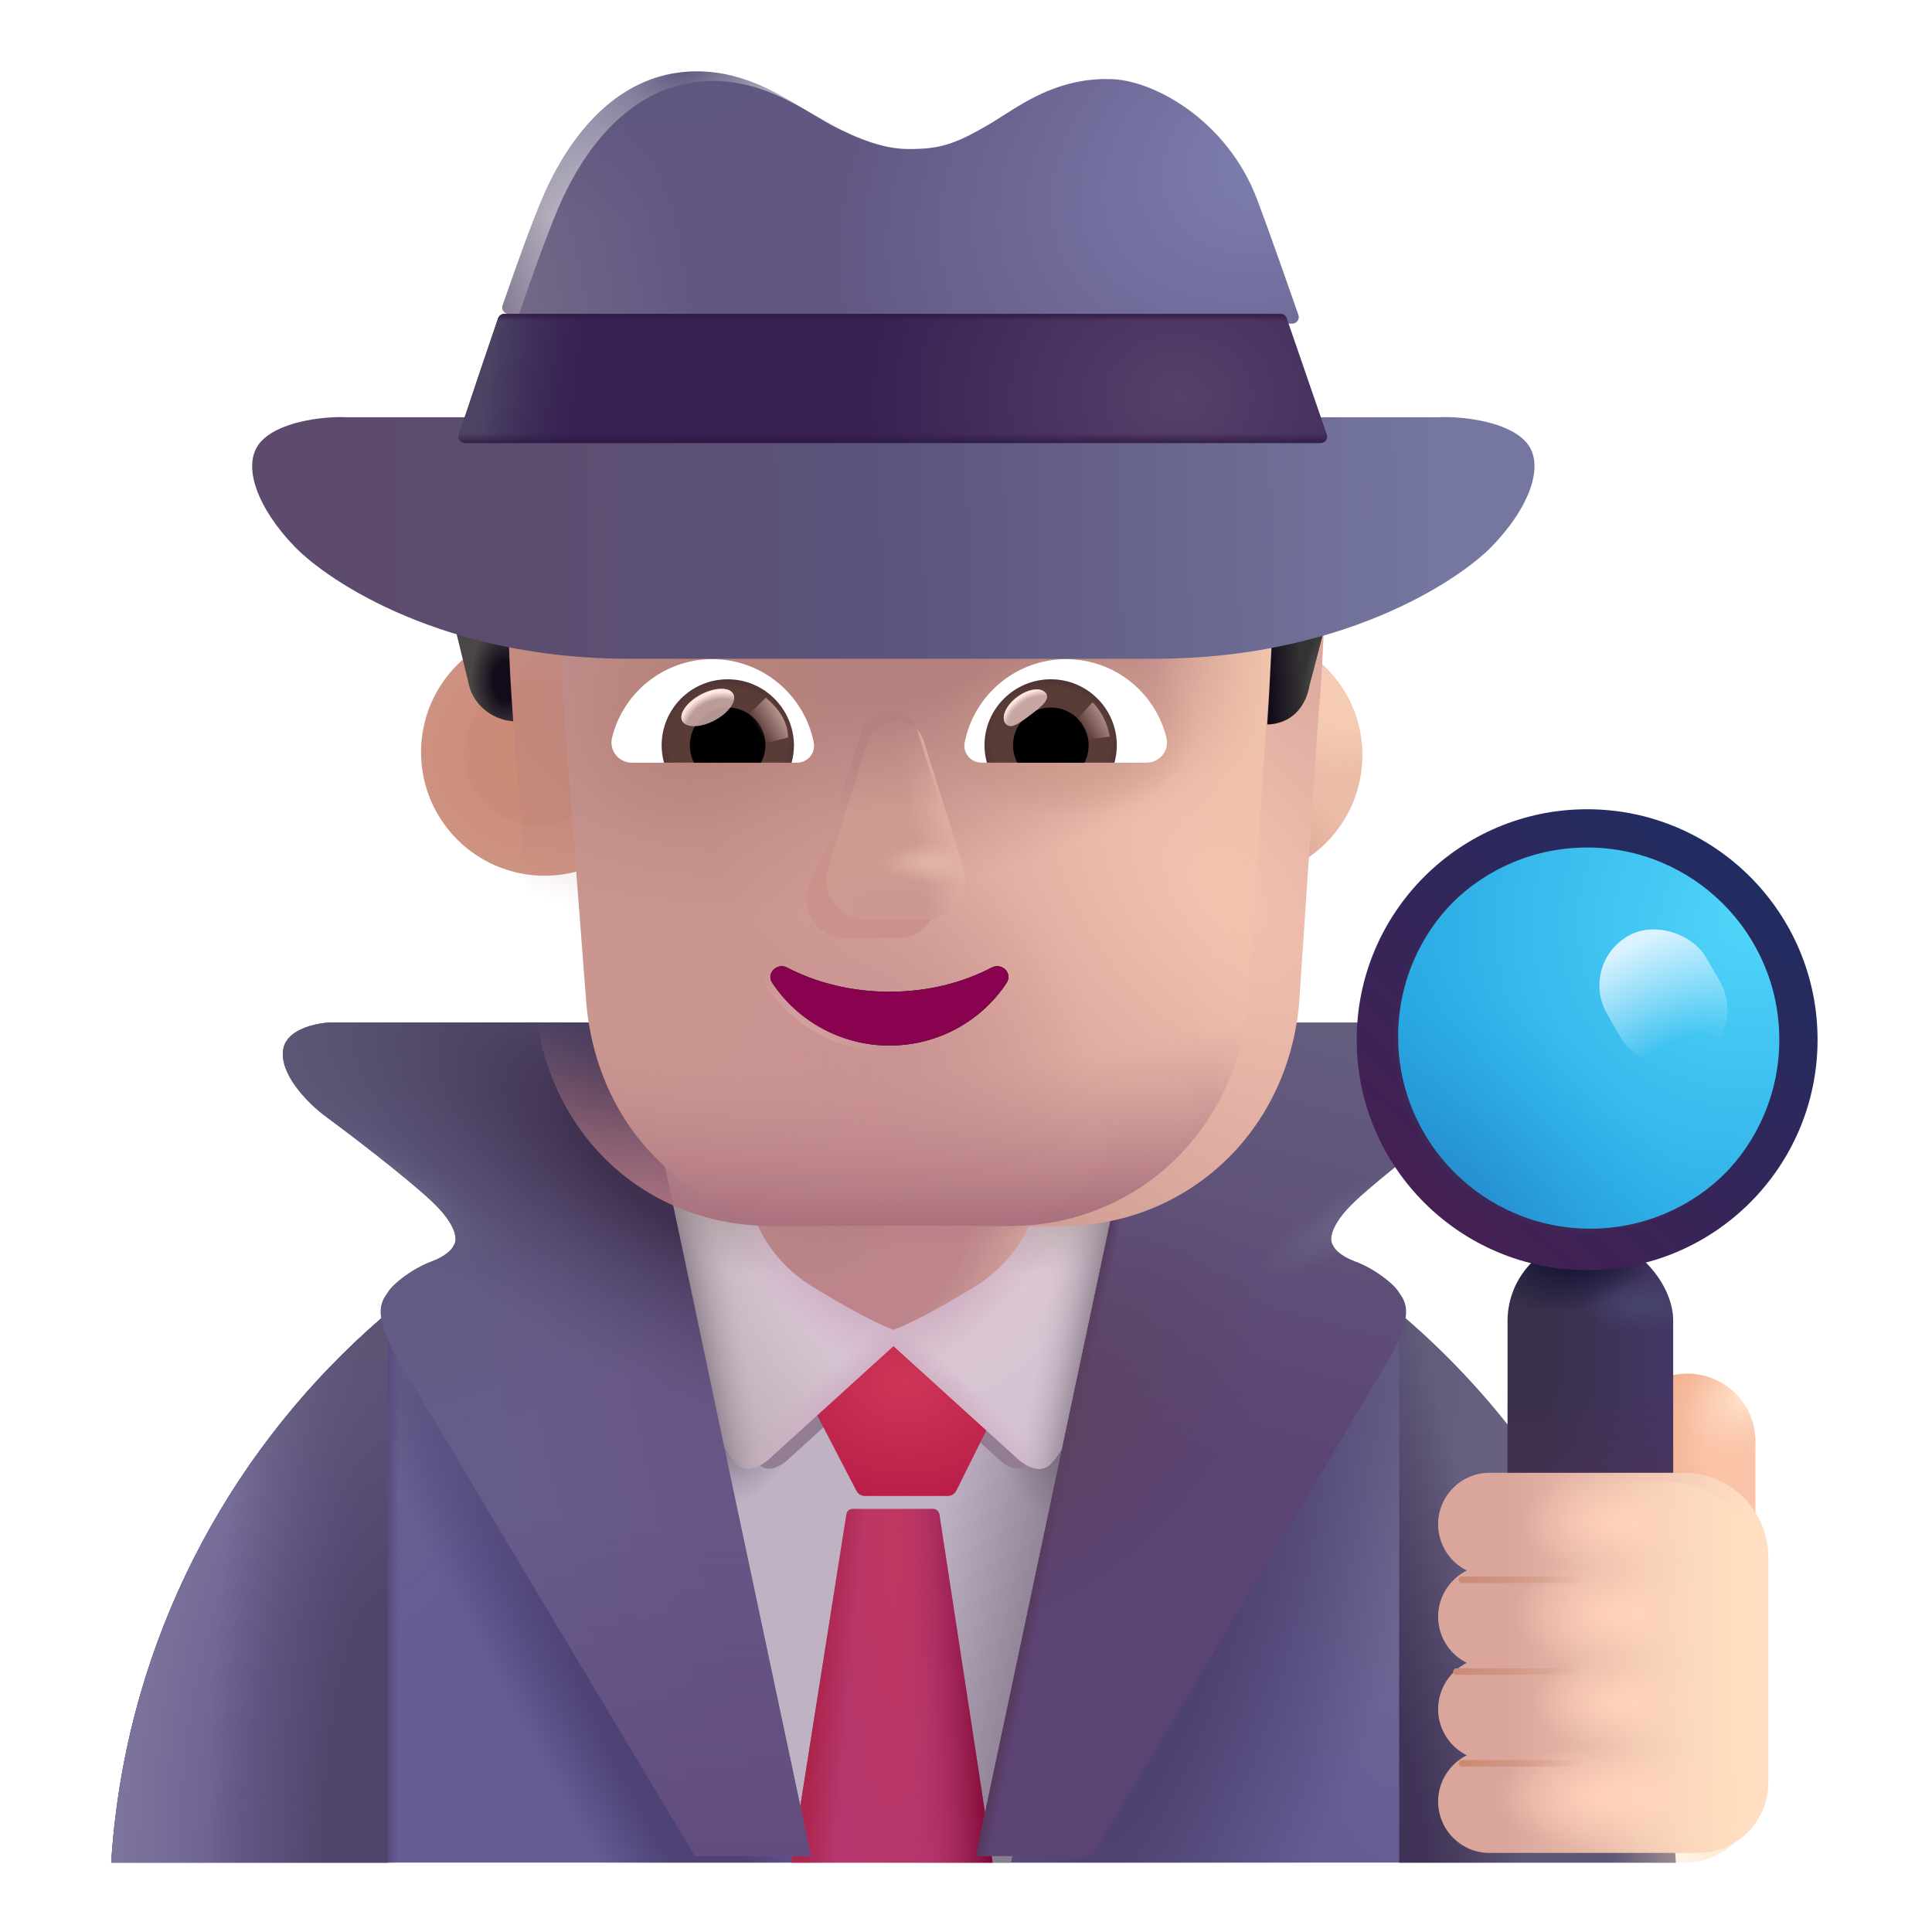 <svg viewBox="1 1 30 30" xmlns="http://www.w3.org/2000/svg">
<path d="M2.727 29.922H27.01C26.611 23.554 21.328 18.513 14.868 18.513C8.409 18.513 3.125 23.554 2.727 29.922Z" fill="#655D95"/>
<path d="M2.727 29.922H27.01C26.611 23.554 21.328 18.513 14.868 18.513C8.409 18.513 3.125 23.554 2.727 29.922Z" fill="url(#paint0_radial_4002_2764)"/>
<path d="M2.727 29.922H27.01C26.611 23.554 21.328 18.513 14.868 18.513C8.409 18.513 3.125 23.554 2.727 29.922Z" fill="url(#paint1_radial_4002_2764)"/>
<path d="M2.727 29.922H27.01C26.611 23.554 21.328 18.513 14.868 18.513C8.409 18.513 3.125 23.554 2.727 29.922Z" fill="url(#paint2_linear_4002_2764)"/>
<path d="M2.727 29.922H27.01C26.611 23.554 21.328 18.513 14.868 18.513C8.409 18.513 3.125 23.554 2.727 29.922Z" fill="url(#paint3_radial_4002_2764)"/>
<path d="M2.727 29.922H27.01C26.611 23.554 21.328 18.513 14.868 18.513C8.409 18.513 3.125 23.554 2.727 29.922Z" fill="url(#paint4_radial_4002_2764)"/>
<path d="M13.445 29.922L11.117 18.966L14.539 17.766L18.976 19.06L16.695 29.922H13.445Z" fill="#BEB2C3"/>
<path d="M13.445 29.922L11.117 18.966L14.539 17.766L18.976 19.06L16.695 29.922H13.445Z" fill="url(#paint5_linear_4002_2764)"/>
<path d="M13.445 29.922L11.117 18.966L14.539 17.766L18.976 19.06L16.695 29.922H13.445Z" fill="url(#paint6_radial_4002_2764)"/>
<path d="M13.445 29.922L11.117 18.966L14.539 17.766L18.976 19.06L16.695 29.922H13.445Z" fill="url(#paint7_radial_4002_2764)"/>
<g filter="url(#filter0_f_4002_2764)">
<path d="M11.701 19.668L12.392 22.883C12.492 23.321 12.669 23.629 12.798 23.752C12.926 23.875 13.123 23.763 13.205 23.692L14.875 22.175L16.544 23.692C16.626 23.763 16.823 23.875 16.952 23.752C17.08 23.629 17.251 23.337 17.351 22.9L18.048 19.668H16.464L14.873 21.784L13.286 19.668H11.701Z" fill="#927D95"/>
</g>
<path d="M7.023 29.922H2.727C2.941 26.502 4.565 23.463 7.023 21.384V29.922Z" fill="url(#paint8_radial_4002_2764)"/>
<path d="M7.023 29.922H2.727C2.941 26.502 4.565 23.463 7.023 21.384V29.922Z" fill="url(#paint9_radial_4002_2764)"/>
<path d="M7.023 29.922H2.727C2.941 26.502 4.565 23.463 7.023 21.384V29.922Z" fill="url(#paint10_radial_4002_2764)"/>
<path d="M22.727 29.922H27.023C26.809 26.502 25.185 23.463 22.727 21.384V29.922Z" fill="url(#paint11_radial_4002_2764)"/>
<path d="M22.727 29.922H27.023C26.809 26.502 25.185 23.463 22.727 21.384V29.922Z" fill="url(#paint12_radial_4002_2764)"/>
<g filter="url(#filter1_i_4002_2764)">
<path d="M14.098 24.349L13.406 23.016L14.859 21.665L16.312 23.016L15.65 24.347C15.625 24.398 15.573 24.43 15.516 24.43H14.231C14.175 24.43 14.124 24.399 14.098 24.349Z" fill="url(#paint13_radial_4002_2764)"/>
</g>
<path d="M13.289 29.922L14.143 24.515C14.15 24.466 14.192 24.43 14.241 24.43H15.488C15.537 24.43 15.579 24.466 15.587 24.515L16.414 29.922H13.289Z" fill="url(#paint14_radial_4002_2764)"/>
<path d="M13.289 29.922L14.143 24.515C14.15 24.466 14.192 24.43 14.241 24.43H15.488C15.537 24.43 15.579 24.466 15.587 24.515L16.414 29.922H13.289Z" fill="url(#paint15_linear_4002_2764)"/>
<path d="M13.289 29.922L14.143 24.515C14.15 24.466 14.192 24.43 14.241 24.43H15.488C15.537 24.43 15.579 24.466 15.587 24.515L16.414 29.922H13.289Z" fill="url(#paint16_linear_4002_2764)"/>
<path d="M11.972 22.727L11.166 18.969H13.017L14.884 21.457V21.891L12.924 23.672C12.827 23.756 12.597 23.886 12.447 23.743C12.297 23.599 12.089 23.239 11.972 22.727Z" fill="url(#paint17_radial_4002_2764)"/>
<path d="M11.972 22.727L11.166 18.969H13.017L14.884 21.457V21.891L12.924 23.672C12.827 23.756 12.597 23.886 12.447 23.743C12.297 23.599 12.089 23.239 11.972 22.727Z" fill="url(#paint18_linear_4002_2764)"/>
<path d="M11.972 22.727L11.166 18.969H13.017L14.884 21.457V21.891L12.924 23.672C12.827 23.756 12.597 23.886 12.447 23.743C12.297 23.599 12.089 23.239 11.972 22.727Z" fill="url(#paint19_radial_4002_2764)"/>
<path d="M11.972 22.727L11.166 18.969H13.017L14.884 21.457V21.891L12.924 23.672C12.827 23.756 12.597 23.886 12.447 23.743C12.297 23.599 12.089 23.239 11.972 22.727Z" fill="url(#paint20_radial_4002_2764)"/>
<path d="M11.972 22.727L11.166 18.969H13.017L14.884 21.457V21.891L12.924 23.672C12.827 23.756 12.597 23.886 12.447 23.743C12.297 23.599 12.089 23.239 11.972 22.727Z" fill="url(#paint21_radial_4002_2764)"/>
<path d="M17.769 22.747L18.584 18.969H16.732L14.865 21.454V21.891L16.826 23.672C16.922 23.756 17.152 23.886 17.302 23.743C17.452 23.599 17.652 23.258 17.769 22.747Z" fill="#F7A936"/>
<path d="M17.769 22.747L18.584 18.969H16.732L14.865 21.454V21.891L16.826 23.672C16.922 23.756 17.152 23.886 17.302 23.743C17.452 23.599 17.652 23.258 17.769 22.747Z" fill="url(#paint22_radial_4002_2764)"/>
<path d="M17.769 22.747L18.584 18.969H16.732L14.865 21.454V21.891L16.826 23.672C16.922 23.756 17.152 23.886 17.302 23.743C17.452 23.599 17.652 23.258 17.769 22.747Z" fill="url(#paint23_linear_4002_2764)"/>
<path d="M17.769 22.747L18.584 18.969H16.732L14.865 21.454V21.891L16.826 23.672C16.922 23.756 17.152 23.886 17.302 23.743C17.452 23.599 17.652 23.258 17.769 22.747Z" fill="url(#paint24_radial_4002_2764)"/>
<path d="M17.769 22.747L18.584 18.969H16.732L14.865 21.454V21.891L16.826 23.672C16.922 23.756 17.152 23.886 17.302 23.743C17.452 23.599 17.652 23.258 17.769 22.747Z" fill="url(#paint25_radial_4002_2764)"/>
<path d="M17.769 22.747L18.584 18.969H16.732L14.865 21.454V21.891L16.826 23.672C16.922 23.756 17.152 23.886 17.302 23.743C17.452 23.599 17.652 23.258 17.769 22.747Z" fill="url(#paint26_radial_4002_2764)"/>
<path d="M12.625 19.547C12.651 19.839 12.887 20.535 13.624 20.985C14.36 21.435 14.764 21.615 14.875 21.649C14.985 21.615 15.389 21.435 16.125 20.985C16.862 20.535 17.098 19.839 17.125 19.547H12.625Z" fill="url(#paint27_radial_4002_2764)"/>
<path d="M12.625 19.547C12.651 19.839 12.887 20.535 13.624 20.985C14.36 21.435 14.764 21.615 14.875 21.649C14.985 21.615 15.389 21.435 16.125 20.985C16.862 20.535 17.098 19.839 17.125 19.547H12.625Z" fill="url(#paint28_radial_4002_2764)"/>
<g filter="url(#filter2_i_4002_2764)">
<path d="M10.75 16.977L13.492 29.922H11.695C10.294 27.589 7.407 22.775 7.07 22.188C6.648 21.453 6.851 21.282 6.929 21.157C7.007 21.032 7.304 20.797 7.601 20.688C7.839 20.6 7.929 20.485 7.945 20.438C8.002 20.37 8.014 20.138 7.601 19.75C7.189 19.363 6.294 18.683 5.898 18.391C5.664 18.203 5.246 17.782 5.296 17.407C5.346 17.032 5.948 16.972 6.062 16.977H10.75Z" fill="url(#paint29_linear_4002_2764)"/>
<path d="M10.75 16.977L13.492 29.922H11.695C10.294 27.589 7.407 22.775 7.07 22.188C6.648 21.453 6.851 21.282 6.929 21.157C7.007 21.032 7.304 20.797 7.601 20.688C7.839 20.6 7.929 20.485 7.945 20.438C8.002 20.37 8.014 20.138 7.601 19.75C7.189 19.363 6.294 18.683 5.898 18.391C5.664 18.203 5.246 17.782 5.296 17.407C5.346 17.032 5.948 16.972 6.062 16.977H10.75Z" fill="url(#paint30_linear_4002_2764)"/>
<path d="M10.75 16.977L13.492 29.922H11.695C10.294 27.589 7.407 22.775 7.07 22.188C6.648 21.453 6.851 21.282 6.929 21.157C7.007 21.032 7.304 20.797 7.601 20.688C7.839 20.6 7.929 20.485 7.945 20.438C8.002 20.37 8.014 20.138 7.601 19.75C7.189 19.363 6.294 18.683 5.898 18.391C5.664 18.203 5.246 17.782 5.296 17.407C5.346 17.032 5.948 16.972 6.062 16.977H10.75Z" fill="url(#paint31_radial_4002_2764)"/>
<path d="M10.75 16.977L13.492 29.922H11.695C10.294 27.589 7.407 22.775 7.07 22.188C6.648 21.453 6.851 21.282 6.929 21.157C7.007 21.032 7.304 20.797 7.601 20.688C7.839 20.6 7.929 20.485 7.945 20.438C8.002 20.37 8.014 20.138 7.601 19.75C7.189 19.363 6.294 18.683 5.898 18.391C5.664 18.203 5.246 17.782 5.296 17.407C5.346 17.032 5.948 16.972 6.062 16.977H10.75Z" fill="url(#paint32_linear_4002_2764)"/>
<path d="M10.75 16.977L13.492 29.922H11.695C10.294 27.589 7.407 22.775 7.07 22.188C6.648 21.453 6.851 21.282 6.929 21.157C7.007 21.032 7.304 20.797 7.601 20.688C7.839 20.6 7.929 20.485 7.945 20.438C8.002 20.37 8.014 20.138 7.601 19.75C7.189 19.363 6.294 18.683 5.898 18.391C5.664 18.203 5.246 17.782 5.296 17.407C5.346 17.032 5.948 16.972 6.062 16.977H10.75Z" fill="url(#paint33_radial_4002_2764)"/>
</g>
<g filter="url(#filter3_i_4002_2764)">
<path d="M18.995 16.977L16.253 29.922H18.05C19.451 27.589 22.338 22.775 22.675 22.188C23.097 21.453 22.894 21.282 22.816 21.157C22.738 21.032 22.441 20.797 22.144 20.688C21.906 20.6 21.816 20.485 21.8 20.438C21.743 20.37 21.731 20.138 22.144 19.75C22.556 19.363 23.451 18.683 23.847 18.391C24.081 18.203 24.499 17.782 24.449 17.407C24.399 17.032 23.798 16.972 23.683 16.977H18.995Z" fill="url(#paint34_linear_4002_2764)"/>
<path d="M18.995 16.977L16.253 29.922H18.05C19.451 27.589 22.338 22.775 22.675 22.188C23.097 21.453 22.894 21.282 22.816 21.157C22.738 21.032 22.441 20.797 22.144 20.688C21.906 20.6 21.816 20.485 21.8 20.438C21.743 20.37 21.731 20.138 22.144 19.75C22.556 19.363 23.451 18.683 23.847 18.391C24.081 18.203 24.499 17.782 24.449 17.407C24.399 17.032 23.798 16.972 23.683 16.977H18.995Z" fill="url(#paint35_linear_4002_2764)"/>
<path d="M18.995 16.977L16.253 29.922H18.05C19.451 27.589 22.338 22.775 22.675 22.188C23.097 21.453 22.894 21.282 22.816 21.157C22.738 21.032 22.441 20.797 22.144 20.688C21.906 20.6 21.816 20.485 21.8 20.438C21.743 20.37 21.731 20.138 22.144 19.75C22.556 19.363 23.451 18.683 23.847 18.391C24.081 18.203 24.499 17.782 24.449 17.407C24.399 17.032 23.798 16.972 23.683 16.977H18.995Z" fill="url(#paint36_radial_4002_2764)"/>
<path d="M18.995 16.977L16.253 29.922H18.05C19.451 27.589 22.338 22.775 22.675 22.188C23.097 21.453 22.894 21.282 22.816 21.157C22.738 21.032 22.441 20.797 22.144 20.688C21.906 20.6 21.816 20.485 21.8 20.438C21.743 20.37 21.731 20.138 22.144 19.75C22.556 19.363 23.451 18.683 23.847 18.391C24.081 18.203 24.499 17.782 24.449 17.407C24.399 17.032 23.798 16.972 23.683 16.977H18.995Z" fill="url(#paint37_radial_4002_2764)"/>
</g>
<path d="M27.203 22.329C27.783 22.329 28.258 22.804 28.258 23.384V25.802H26.147V23.384C26.157 22.804 26.622 22.329 27.203 22.329Z" fill="url(#paint38_radial_4002_2764)"/>
<path d="M27.203 22.329C27.783 22.329 28.258 22.804 28.258 23.384V25.802H26.147V23.384C26.157 22.804 26.622 22.329 27.203 22.329Z" fill="url(#paint39_radial_4002_2764)"/>
<rect x="24.409" y="20.227" width="2.572" height="5.438" rx="1.286" fill="url(#paint40_linear_4002_2764)"/>
<rect x="24.409" y="20.227" width="2.572" height="5.438" rx="1.286" fill="url(#paint41_linear_4002_2764)"/>
<rect x="24.409" y="20.227" width="2.572" height="5.438" rx="1.286" fill="url(#paint42_radial_4002_2764)"/>
<rect x="24.409" y="20.227" width="2.572" height="5.438" rx="1.286" fill="url(#paint43_radial_4002_2764)"/>
<g filter="url(#filter4_f_4002_2764)">
<circle cx="25.695" cy="17.094" r="3.078" fill="#3E2657"/>
</g>
<circle cx="25.695" cy="17.094" r="2.984" fill="url(#paint44_radial_4002_2764)"/>
<circle cx="25.695" cy="17.094" r="2.984" fill="url(#paint45_radial_4002_2764)"/>
<g filter="url(#filter5_i_4002_2764)">
<path fill-rule="evenodd" clip-rule="evenodd" d="M25.695 20.672C27.671 20.672 29.273 19.07 29.273 17.094C29.273 15.118 27.671 13.516 25.695 13.516C23.719 13.516 22.117 15.118 22.117 17.094C22.117 19.07 23.719 20.672 25.695 20.672ZM25.695 20.079C27.343 20.079 28.679 18.742 28.679 17.094C28.679 15.446 27.343 14.11 25.695 14.11C24.047 14.11 22.711 15.446 22.711 17.094C22.711 18.742 24.047 20.079 25.695 20.079Z" fill="url(#paint46_linear_4002_2764)"/>
</g>
<rect x="25.512" y="15.977" width="1.769" height="2.205" rx="0.885" transform="rotate(-30 25.512 15.977)" fill="url(#paint47_radial_4002_2764)"/>
<g filter="url(#filter6_i_4002_2764)">
<path d="M23.131 24.819C23.131 24.381 23.487 24.02 23.925 24.02H26.948C27.672 24.02 28.258 24.607 28.258 25.331V28.831C28.258 29.434 27.77 29.922 27.167 29.922H23.925C23.487 29.922 23.131 29.561 23.131 29.123C23.131 28.81 23.313 28.537 23.576 28.406C23.313 28.275 23.131 28.002 23.131 27.689C23.131 27.376 23.313 27.102 23.576 26.971C23.313 26.841 23.131 26.567 23.131 26.254C23.131 25.941 23.313 25.668 23.576 25.537C23.313 25.406 23.131 25.133 23.131 24.819Z" fill="url(#paint48_linear_4002_2764)"/>
<path d="M23.131 24.819C23.131 24.381 23.487 24.02 23.925 24.02H26.948C27.672 24.02 28.258 24.607 28.258 25.331V28.831C28.258 29.434 27.77 29.922 27.167 29.922H23.925C23.487 29.922 23.131 29.561 23.131 29.123C23.131 28.81 23.313 28.537 23.576 28.406C23.313 28.275 23.131 28.002 23.131 27.689C23.131 27.376 23.313 27.102 23.576 26.971C23.313 26.841 23.131 26.567 23.131 26.254C23.131 25.941 23.313 25.668 23.576 25.537C23.313 25.406 23.131 25.133 23.131 24.819Z" fill="url(#paint49_radial_4002_2764)"/>
<path d="M23.131 24.819C23.131 24.381 23.487 24.02 23.925 24.02H26.948C27.672 24.02 28.258 24.607 28.258 25.331V28.831C28.258 29.434 27.77 29.922 27.167 29.922H23.925C23.487 29.922 23.131 29.561 23.131 29.123C23.131 28.81 23.313 28.537 23.576 28.406C23.313 28.275 23.131 28.002 23.131 27.689C23.131 27.376 23.313 27.102 23.576 26.971C23.313 26.841 23.131 26.567 23.131 26.254C23.131 25.941 23.313 25.668 23.576 25.537C23.313 25.406 23.131 25.133 23.131 24.819Z" fill="url(#paint50_radial_4002_2764)"/>
<path d="M23.131 24.819C23.131 24.381 23.487 24.02 23.925 24.02H26.948C27.672 24.02 28.258 24.607 28.258 25.331V28.831C28.258 29.434 27.77 29.922 27.167 29.922H23.925C23.487 29.922 23.131 29.561 23.131 29.123C23.131 28.81 23.313 28.537 23.576 28.406C23.313 28.275 23.131 28.002 23.131 27.689C23.131 27.376 23.313 27.102 23.576 26.971C23.313 26.841 23.131 26.567 23.131 26.254C23.131 25.941 23.313 25.668 23.576 25.537C23.313 25.406 23.131 25.133 23.131 24.819Z" fill="url(#paint51_radial_4002_2764)"/>
<path d="M23.131 24.819C23.131 24.381 23.487 24.02 23.925 24.02H26.948C27.672 24.02 28.258 24.607 28.258 25.331V28.831C28.258 29.434 27.77 29.922 27.167 29.922H23.925C23.487 29.922 23.131 29.561 23.131 29.123C23.131 28.81 23.313 28.537 23.576 28.406C23.313 28.275 23.131 28.002 23.131 27.689C23.131 27.376 23.313 27.102 23.576 26.971C23.313 26.841 23.131 26.567 23.131 26.254C23.131 25.941 23.313 25.668 23.576 25.537C23.313 25.406 23.131 25.133 23.131 24.819Z" fill="url(#paint52_radial_4002_2764)"/>
</g>
<path d="M23.131 24.819C23.131 24.381 23.487 24.02 23.925 24.02H26.948C27.672 24.02 28.258 24.607 28.258 25.331V28.831C28.258 29.434 27.77 29.922 27.167 29.922H23.925C23.487 29.922 23.131 29.561 23.131 29.123C23.131 28.81 23.313 28.537 23.576 28.406C23.313 28.275 23.131 28.002 23.131 27.689C23.131 27.376 23.313 27.102 23.576 26.971C23.313 26.841 23.131 26.567 23.131 26.254C23.131 25.941 23.313 25.668 23.576 25.537C23.313 25.406 23.131 25.133 23.131 24.819Z" fill="url(#paint53_linear_4002_2764)"/>
<g filter="url(#filter7_f_4002_2764)">
<path d="M23.699 25.531H25.661" stroke="url(#paint54_linear_4002_2764)" stroke-width="0.1" stroke-linecap="round"/>
</g>
<g filter="url(#filter8_f_4002_2764)">
<path d="M23.614 26.956H25.576" stroke="url(#paint55_linear_4002_2764)" stroke-width="0.1" stroke-linecap="round"/>
</g>
<g filter="url(#filter9_f_4002_2764)">
<path d="M23.699 28.38H25.661" stroke="url(#paint56_linear_4002_2764)" stroke-width="0.1" stroke-linecap="round"/>
</g>
<g filter="url(#filter10_i_4002_2764)">
<circle cx="9.356" cy="12.68" r="1.918" fill="url(#paint57_radial_4002_2764)"/>
</g>
<g filter="url(#filter11_f_4002_2764)">
<circle cx="9.356" cy="12.68" r="1.143" fill="url(#paint58_radial_4002_2764)"/>
</g>
<g filter="url(#filter12_i_4002_2764)">
<circle cx="20.286" cy="12.68" r="1.918" fill="#EBBCA7"/>
<circle cx="20.286" cy="12.68" r="1.918" fill="url(#paint59_radial_4002_2764)"/>
<circle cx="20.286" cy="12.68" r="1.918" fill="url(#paint60_radial_4002_2764)"/>
</g>
<g filter="url(#filter13_f_4002_2764)">
<circle cx="20.286" cy="12.68" r="1.143" fill="url(#paint61_radial_4002_2764)"/>
</g>
<g filter="url(#filter14_i_4002_2764)">
<path d="M8.951 11.976C8.921 11.616 8.884 10.588 8.884 10.324C8.884 10.017 9.008 9.65 9.254 9.466L9.439 9.282C9.747 9.037 9.871 8.669 9.871 8.301V7.321C9.871 7.014 10.055 6.769 10.364 6.708C11.103 6.524 12.644 6.218 14.863 6.218C17.081 6.218 18.622 6.524 19.362 6.708C19.608 6.769 19.855 7.014 19.855 7.321V8.301C19.855 8.669 20.04 9.037 20.286 9.282C20.863 9.686 20.827 9.908 20.779 10.385C20.765 10.533 20.718 11.757 20.677 12.039L20.372 16.588C20.187 18.621 18.589 20.038 16.683 20.038H12.994C11.027 20.038 9.49 18.621 9.305 16.588L8.951 11.976Z" fill="url(#paint62_radial_4002_2764)"/>
<path d="M8.951 11.976C8.921 11.616 8.884 10.588 8.884 10.324C8.884 10.017 9.008 9.65 9.254 9.466L9.439 9.282C9.747 9.037 9.871 8.669 9.871 8.301V7.321C9.871 7.014 10.055 6.769 10.364 6.708C11.103 6.524 12.644 6.218 14.863 6.218C17.081 6.218 18.622 6.524 19.362 6.708C19.608 6.769 19.855 7.014 19.855 7.321V8.301C19.855 8.669 20.04 9.037 20.286 9.282C20.863 9.686 20.827 9.908 20.779 10.385C20.765 10.533 20.718 11.757 20.677 12.039L20.372 16.588C20.187 18.621 18.589 20.038 16.683 20.038H12.994C11.027 20.038 9.49 18.621 9.305 16.588L8.951 11.976Z" fill="url(#paint63_radial_4002_2764)"/>
</g>
<path d="M8.951 11.976C8.921 11.616 8.884 10.588 8.884 10.324C8.884 10.017 9.008 9.65 9.254 9.466L9.439 9.282C9.747 9.037 9.871 8.669 9.871 8.301V7.321C9.871 7.014 10.055 6.769 10.364 6.708C11.103 6.524 12.644 6.218 14.863 6.218C17.081 6.218 18.622 6.524 19.362 6.708C19.608 6.769 19.855 7.014 19.855 7.321V8.301C19.855 8.669 20.04 9.037 20.286 9.282C20.863 9.686 20.827 9.908 20.779 10.385C20.765 10.533 20.718 11.757 20.677 12.039L20.372 16.588C20.187 18.621 18.589 20.038 16.683 20.038H12.994C11.027 20.038 9.49 18.621 9.305 16.588L8.951 11.976Z" fill="url(#paint64_radial_4002_2764)"/>
<path d="M8.951 11.976C8.921 11.616 8.884 10.588 8.884 10.324C8.884 10.017 9.008 9.65 9.254 9.466L9.439 9.282C9.747 9.037 9.871 8.669 9.871 8.301V7.321C9.871 7.014 10.055 6.769 10.364 6.708C11.103 6.524 12.644 6.218 14.863 6.218C17.081 6.218 18.622 6.524 19.362 6.708C19.608 6.769 19.855 7.014 19.855 7.321V8.301C19.855 8.669 20.04 9.037 20.286 9.282C20.863 9.686 20.827 9.908 20.779 10.385C20.765 10.533 20.718 11.757 20.677 12.039L20.372 16.588C20.187 18.621 18.589 20.038 16.683 20.038H12.994C11.027 20.038 9.49 18.621 9.305 16.588L8.951 11.976Z" fill="url(#paint65_radial_4002_2764)"/>
<path d="M8.951 11.976C8.921 11.616 8.884 10.588 8.884 10.324C8.884 10.017 9.008 9.65 9.254 9.466L9.439 9.282C9.747 9.037 9.871 8.669 9.871 8.301V7.321C9.871 7.014 10.055 6.769 10.364 6.708C11.103 6.524 12.644 6.218 14.863 6.218C17.081 6.218 18.622 6.524 19.362 6.708C19.608 6.769 19.855 7.014 19.855 7.321V8.301C19.855 8.669 20.04 9.037 20.286 9.282C20.863 9.686 20.827 9.908 20.779 10.385C20.765 10.533 20.718 11.757 20.677 12.039L20.372 16.588C20.187 18.621 18.589 20.038 16.683 20.038H12.994C11.027 20.038 9.49 18.621 9.305 16.588L8.951 11.976Z" fill="url(#paint66_radial_4002_2764)"/>
<path d="M8.951 11.976C8.921 11.616 8.884 10.588 8.884 10.324C8.884 10.017 9.008 9.65 9.254 9.466L9.439 9.282C9.747 9.037 9.871 8.669 9.871 8.301V7.321C9.871 7.014 10.055 6.769 10.364 6.708C11.103 6.524 12.644 6.218 14.863 6.218C17.081 6.218 18.622 6.524 19.362 6.708C19.608 6.769 19.855 7.014 19.855 7.321V8.301C19.855 8.669 20.04 9.037 20.286 9.282C20.863 9.686 20.827 9.908 20.779 10.385C20.765 10.533 20.718 11.757 20.677 12.039L20.372 16.588C20.187 18.621 18.589 20.038 16.683 20.038H12.994C11.027 20.038 9.49 18.621 9.305 16.588L8.951 11.976Z" fill="url(#paint67_radial_4002_2764)"/>
<path d="M8.951 11.976C8.921 11.616 8.884 10.588 8.884 10.324C8.884 10.017 9.008 9.65 9.254 9.466L9.439 9.282C9.747 9.037 9.871 8.669 9.871 8.301V7.321C9.871 7.014 10.055 6.769 10.364 6.708C11.103 6.524 12.644 6.218 14.863 6.218C17.081 6.218 18.622 6.524 19.362 6.708C19.608 6.769 19.855 7.014 19.855 7.321V8.301C19.855 8.669 20.04 9.037 20.286 9.282C20.863 9.686 20.827 9.908 20.779 10.385C20.765 10.533 20.718 11.757 20.677 12.039L20.372 16.588C20.187 18.621 18.589 20.038 16.683 20.038H12.994C11.027 20.038 9.49 18.621 9.305 16.588L8.951 11.976Z" fill="url(#paint68_radial_4002_2764)"/>
<g filter="url(#filter15_f_4002_2764)">
<path d="M14.495 12.809L13.552 14.762C13.435 15.164 13.716 15.566 14.113 15.566H14.96C15.357 15.566 15.638 15.158 15.521 14.762L14.948 12.809C14.825 12.377 14.623 12.377 14.495 12.809Z" fill="#C9928A"/>
</g>
<g filter="url(#filter16_if_4002_2764)">
<path d="M14.372 12.622L13.761 14.575C13.637 14.976 13.936 15.378 14.359 15.378H15.263C15.686 15.378 15.985 14.97 15.861 14.575L15.25 12.622C15.119 12.189 14.509 12.189 14.372 12.622Z" fill="#CD9B90"/>
<path d="M14.372 12.622L13.761 14.575C13.637 14.976 13.936 15.378 14.359 15.378H15.263C15.686 15.378 15.985 14.97 15.861 14.575L15.25 12.622C15.119 12.189 14.509 12.189 14.372 12.622Z" fill="url(#paint69_radial_4002_2764)"/>
<path d="M14.372 12.622L13.761 14.575C13.637 14.976 13.936 15.378 14.359 15.378H15.263C15.686 15.378 15.985 14.97 15.861 14.575L15.25 12.622C15.119 12.189 14.509 12.189 14.372 12.622Z" fill="url(#paint70_radial_4002_2764)"/>
<path d="M14.372 12.622L13.761 14.575C13.637 14.976 13.936 15.378 14.359 15.378H15.263C15.686 15.378 15.985 14.97 15.861 14.575L15.25 12.622C15.119 12.189 14.509 12.189 14.372 12.622Z" fill="url(#paint71_linear_4002_2764)"/>
</g>
<g filter="url(#filter17_f_4002_2764)">
<path d="M14.372 12.364L13.761 14.317C13.637 14.719 13.936 15.12 14.359 15.12H15.263C15.686 15.12 15.985 14.712 15.861 14.317L15.25 12.364C15.119 11.931 14.509 11.931 14.372 12.364Z" fill="url(#paint72_linear_4002_2764)"/>
</g>
<g filter="url(#filter18_f_4002_2764)">
<path d="M14.811 16.4C14.228 16.4 13.68 16.263 13.219 16.023C13.062 15.943 12.893 16.12 12.992 16.263C13.377 16.846 14.047 17.235 14.811 17.235C15.575 17.235 16.245 16.846 16.63 16.263C16.729 16.114 16.56 15.943 16.402 16.023C15.942 16.263 15.4 16.4 14.811 16.4Z" stroke="url(#paint73_radial_4002_2764)" stroke-width="0.2"/>
</g>
<path d="M14.811 16.4C14.228 16.4 13.68 16.263 13.219 16.023C13.062 15.943 12.893 16.12 12.992 16.263C13.377 16.846 14.047 17.235 14.811 17.235C15.575 17.235 16.245 16.846 16.63 16.263C16.729 16.114 16.56 15.943 16.402 16.023C15.942 16.263 15.4 16.4 14.811 16.4Z" fill="#89024F"/>
<path d="M17.555 11.235C18.305 11.235 18.939 11.753 19.111 12.452C19.162 12.652 19.009 12.843 18.803 12.843H16.241C16.077 12.843 15.947 12.694 15.979 12.531C16.124 11.795 16.772 11.235 17.555 11.235Z" fill="white"/>
<path d="M17.317 11.548C17.885 11.548 18.342 12.009 18.342 12.573C18.342 12.666 18.328 12.759 18.305 12.843H16.324C16.301 12.755 16.287 12.666 16.287 12.573C16.287 12.009 16.748 11.548 17.317 11.548Z" fill="url(#paint74_radial_4002_2764)"/>
<path d="M16.73 12.573C16.73 12.247 16.991 11.986 17.317 11.986C17.643 11.986 17.904 12.247 17.904 12.573C17.904 12.671 17.881 12.764 17.839 12.843H16.799C16.753 12.764 16.73 12.671 16.73 12.573Z" fill="black"/>
<g filter="url(#filter19_f_4002_2764)">
<path d="M17.241 11.764C17.314 11.862 17.162 11.981 16.988 12.111C16.815 12.241 16.686 12.332 16.613 12.235C16.54 12.137 16.621 11.952 16.795 11.823C16.968 11.693 17.168 11.667 17.241 11.764Z" fill="#C7A7A3"/>
<path d="M17.241 11.764C17.314 11.862 17.162 11.981 16.988 12.111C16.815 12.241 16.686 12.332 16.613 12.235C16.54 12.137 16.621 11.952 16.795 11.823C16.968 11.693 17.168 11.667 17.241 11.764Z" fill="url(#paint75_radial_4002_2764)"/>
</g>
<g filter="url(#filter20_f_4002_2764)">
<path d="M18.23 12.438C18.192 12.173 18.037 11.973 17.964 11.906L17.666 12.234L17.8 12.496L18.23 12.438Z" fill="url(#paint76_linear_4002_2764)"/>
</g>
<path d="M12.061 11.235C11.311 11.235 10.677 11.753 10.505 12.452C10.453 12.652 10.607 12.843 10.812 12.843H13.375C13.539 12.843 13.669 12.694 13.636 12.531C13.492 11.795 12.839 11.235 12.061 11.235Z" fill="white"/>
<path d="M12.299 11.548C11.73 11.548 11.274 12.009 11.274 12.573C11.274 12.666 11.288 12.759 11.311 12.843H13.292C13.315 12.755 13.329 12.666 13.329 12.573C13.324 12.009 12.868 11.548 12.299 11.548Z" fill="url(#paint77_radial_4002_2764)"/>
<path d="M12.886 12.573C12.886 12.247 12.625 11.986 12.299 11.986C11.973 11.986 11.712 12.247 11.712 12.573C11.712 12.671 11.735 12.764 11.777 12.843H12.816C12.858 12.764 12.886 12.671 12.886 12.573Z" fill="black"/>
<g filter="url(#filter21_f_4002_2764)">
<path d="M13.236 12.452C13.236 12.121 12.966 11.9 12.893 11.834L12.562 12.154L12.766 12.569L13.236 12.452Z" fill="url(#paint78_linear_4002_2764)"/>
</g>
<g filter="url(#filter22_f_4002_2764)">
<ellipse cx="11.99" cy="11.986" rx="0.448" ry="0.227" transform="rotate(-27.914 11.99 11.986)" fill="#C7A7A3" fill-opacity="0.9"/>
<ellipse cx="11.99" cy="11.986" rx="0.448" ry="0.227" transform="rotate(-27.914 11.99 11.986)" fill="url(#paint79_radial_4002_2764)"/>
</g>
<path d="M20.759 10.762C20.754 10.864 20.747 10.999 20.739 11.151C20.722 11.496 20.7 11.928 20.677 12.25C21.035 12.241 21.274 11.998 21.334 11.638L21.564 10.762H20.759Z" fill="url(#paint80_linear_4002_2764)"/>
<path d="M20.759 10.762C20.754 10.864 20.747 10.999 20.739 11.151C20.722 11.496 20.7 11.928 20.677 12.25C21.035 12.241 21.274 11.998 21.334 11.638L21.564 10.762H20.759Z" fill="url(#paint81_radial_4002_2764)"/>
<path d="M8.07 10.762L8.268 11.576C8.326 11.925 8.625 12.176 8.969 12.2C8.955 11.974 8.923 11.569 8.911 11.222C8.905 11.048 8.899 10.886 8.894 10.762H8.07Z" fill="url(#paint82_radial_4002_2764)"/>
<g filter="url(#filter23_i_4002_2764)">
<path d="M8.803 5.743C8.781 5.807 8.829 5.875 8.898 5.875H20.817C20.886 5.875 20.934 5.807 20.912 5.742C20.681 5.08 20.45 4.424 20.273 3.953C19.804 2.703 18.636 2.078 17.976 2.078C17.241 2.062 16.717 2.396 16.326 2.645C16.258 2.689 16.193 2.73 16.133 2.766C15.554 3.109 15.324 3.164 14.855 3.164C14.484 3.164 14.093 3.016 13.671 2.797C13.598 2.759 13.516 2.71 13.424 2.655C12.988 2.395 12.345 2.013 11.519 2.129C10.563 2.263 9.859 3.059 9.422 4.074C9.264 4.441 9.036 5.071 8.803 5.743Z" fill="url(#paint83_radial_4002_2764)"/>
</g>
<path d="M8.803 5.743C8.781 5.807 8.829 5.875 8.898 5.875H20.817C20.886 5.875 20.934 5.807 20.912 5.742C20.681 5.08 20.45 4.424 20.273 3.953C19.804 2.703 18.636 2.078 17.976 2.078C17.241 2.062 16.717 2.396 16.326 2.645C16.258 2.689 16.193 2.73 16.133 2.766C15.554 3.109 15.324 3.164 14.855 3.164C14.484 3.164 14.093 3.016 13.671 2.797C13.598 2.759 13.516 2.71 13.424 2.655C12.988 2.395 12.345 2.013 11.519 2.129C10.563 2.263 9.859 3.059 9.422 4.074C9.264 4.441 9.036 5.071 8.803 5.743Z" fill="url(#paint84_radial_4002_2764)"/>
<path d="M8.803 5.743C8.781 5.807 8.829 5.875 8.898 5.875H20.817C20.886 5.875 20.934 5.807 20.912 5.742C20.681 5.08 20.45 4.424 20.273 3.953C19.804 2.703 18.636 2.078 17.976 2.078C17.241 2.062 16.717 2.396 16.326 2.645C16.258 2.689 16.193 2.73 16.133 2.766C15.554 3.109 15.324 3.164 14.855 3.164C14.484 3.164 14.093 3.016 13.671 2.797C13.598 2.759 13.516 2.71 13.424 2.655C12.988 2.395 12.345 2.013 11.519 2.129C10.563 2.263 9.859 3.059 9.422 4.074C9.264 4.441 9.036 5.071 8.803 5.743Z" fill="url(#paint85_radial_4002_2764)"/>
<g filter="url(#filter24_ii_4002_2764)">
<path d="M6.386 7.879C6.126 7.863 5.395 7.913 5.07 8.238C4.712 8.596 5.015 9.312 5.578 9.891C6.117 10.445 7.913 11.629 10.757 11.629H18.925C21.798 11.629 23.614 10.445 24.159 9.891C24.727 9.312 25.033 8.596 24.672 8.238C24.344 7.913 23.605 7.863 23.342 7.879H6.386Z" fill="url(#paint86_linear_4002_2764)"/>
</g>
<path d="M8.126 7.748C8.104 7.813 8.152 7.879 8.221 7.879H21.508C21.576 7.879 21.625 7.812 21.602 7.747C21.546 7.582 21.481 7.393 21.41 7.188C21.281 6.811 21.132 6.379 20.981 5.943C20.967 5.902 20.929 5.875 20.887 5.875H8.829C8.786 5.875 8.748 5.903 8.734 5.943C8.544 6.497 8.355 7.062 8.203 7.518L8.126 7.748Z" fill="url(#paint87_radial_4002_2764)"/>
<path d="M8.126 7.748C8.104 7.813 8.152 7.879 8.221 7.879H21.508C21.576 7.879 21.625 7.812 21.602 7.747C21.546 7.582 21.481 7.393 21.41 7.188C21.281 6.811 21.132 6.379 20.981 5.943C20.967 5.902 20.929 5.875 20.887 5.875H8.829C8.786 5.875 8.748 5.903 8.734 5.943C8.544 6.497 8.355 7.062 8.203 7.518L8.126 7.748Z" fill="url(#paint88_linear_4002_2764)"/>
<path d="M8.126 7.748C8.104 7.813 8.152 7.879 8.221 7.879H21.508C21.576 7.879 21.625 7.812 21.602 7.747C21.546 7.582 21.481 7.393 21.41 7.188C21.281 6.811 21.132 6.379 20.981 5.943C20.967 5.902 20.929 5.875 20.887 5.875H8.829C8.786 5.875 8.748 5.903 8.734 5.943C8.544 6.497 8.355 7.062 8.203 7.518L8.126 7.748Z" fill="url(#paint89_linear_4002_2764)"/>
<path d="M8.126 7.748C8.104 7.813 8.152 7.879 8.221 7.879H21.508C21.576 7.879 21.625 7.812 21.602 7.747C21.546 7.582 21.481 7.393 21.41 7.188C21.281 6.811 21.132 6.379 20.981 5.943C20.967 5.902 20.929 5.875 20.887 5.875H8.829C8.786 5.875 8.748 5.903 8.734 5.943C8.544 6.497 8.355 7.062 8.203 7.518L8.126 7.748Z" fill="url(#paint90_linear_4002_2764)"/>
<defs>
<filter id="filter0_f_4002_2764" x="11.201" y="19.168" width="7.346" height="5.139" filterUnits="userSpaceOnUse" color-interpolation-filters="sRGB">
<feFlood flood-opacity="0" result="BackgroundImageFix"/>
<feBlend mode="normal" in="SourceGraphic" in2="BackgroundImageFix" result="shape"/>
<feGaussianBlur stdDeviation="0.25" result="effect1_foregroundBlur_4002_2764"/>
</filter>
<filter id="filter1_i_4002_2764" x="13.406" y="21.465" width="3.106" height="2.966" filterUnits="userSpaceOnUse" color-interpolation-filters="sRGB">
<feFlood flood-opacity="0" result="BackgroundImageFix"/>
<feBlend mode="normal" in="SourceGraphic" in2="BackgroundImageFix" result="shape"/>
<feColorMatrix in="SourceAlpha" type="matrix" values="0 0 0 0 0 0 0 0 0 0 0 0 0 0 0 0 0 0 127 0" result="hardAlpha"/>
<feOffset dx="0.2" dy="-0.2"/>
<feGaussianBlur stdDeviation="0.15"/>
<feComposite in2="hardAlpha" operator="arithmetic" k2="-1" k3="1"/>
<feColorMatrix type="matrix" values="0 0 0 0 0.698 0 0 0 0 0.133 0 0 0 0 0.263 0 0 0 1 0"/>
<feBlend mode="normal" in2="shape" result="effect1_innerShadow_4002_2764"/>
</filter>
<filter id="filter2_i_4002_2764" x="5.292" y="16.877" width="8.299" height="13.046" filterUnits="userSpaceOnUse" color-interpolation-filters="sRGB">
<feFlood flood-opacity="0" result="BackgroundImageFix"/>
<feBlend mode="normal" in="SourceGraphic" in2="BackgroundImageFix" result="shape"/>
<feColorMatrix in="SourceAlpha" type="matrix" values="0 0 0 0 0 0 0 0 0 0 0 0 0 0 0 0 0 0 127 0" result="hardAlpha"/>
<feOffset dx="0.1" dy="-0.1"/>
<feGaussianBlur stdDeviation="0.15"/>
<feComposite in2="hardAlpha" operator="arithmetic" k2="-1" k3="1"/>
<feColorMatrix type="matrix" values="0 0 0 0 0.431 0 0 0 0 0.396 0 0 0 0 0.561 0 0 0 1 0"/>
<feBlend mode="normal" in2="shape" result="effect1_innerShadow_4002_2764"/>
</filter>
<filter id="filter3_i_4002_2764" x="16.153" y="16.877" width="8.299" height="13.046" filterUnits="userSpaceOnUse" color-interpolation-filters="sRGB">
<feFlood flood-opacity="0" result="BackgroundImageFix"/>
<feBlend mode="normal" in="SourceGraphic" in2="BackgroundImageFix" result="shape"/>
<feColorMatrix in="SourceAlpha" type="matrix" values="0 0 0 0 0 0 0 0 0 0 0 0 0 0 0 0 0 0 127 0" result="hardAlpha"/>
<feOffset dx="-0.1" dy="-0.1"/>
<feGaussianBlur stdDeviation="0.1"/>
<feComposite in2="hardAlpha" operator="arithmetic" k2="-1" k3="1"/>
<feColorMatrix type="matrix" values="0 0 0 0 0.298 0 0 0 0 0.216 0 0 0 0 0.396 0 0 0 1 0"/>
<feBlend mode="normal" in2="shape" result="effect1_innerShadow_4002_2764"/>
</filter>
<filter id="filter4_f_4002_2764" x="22.367" y="13.766" width="6.656" height="6.656" filterUnits="userSpaceOnUse" color-interpolation-filters="sRGB">
<feFlood flood-opacity="0" result="BackgroundImageFix"/>
<feBlend mode="normal" in="SourceGraphic" in2="BackgroundImageFix" result="shape"/>
<feGaussianBlur stdDeviation="0.125" result="effect1_foregroundBlur_4002_2764"/>
</filter>
<filter id="filter5_i_4002_2764" x="22.067" y="13.516" width="7.206" height="7.206" filterUnits="userSpaceOnUse" color-interpolation-filters="sRGB">
<feFlood flood-opacity="0" result="BackgroundImageFix"/>
<feBlend mode="normal" in="SourceGraphic" in2="BackgroundImageFix" result="shape"/>
<feColorMatrix in="SourceAlpha" type="matrix" values="0 0 0 0 0 0 0 0 0 0 0 0 0 0 0 0 0 0 127 0" result="hardAlpha"/>
<feOffset dx="-0.05" dy="0.05"/>
<feGaussianBlur stdDeviation="0.025"/>
<feComposite in2="hardAlpha" operator="arithmetic" k2="-1" k3="1"/>
<feColorMatrix type="matrix" values="0 0 0 0 0.224 0 0 0 0 0.275 0 0 0 0 0.435 0 0 0 1 0"/>
<feBlend mode="normal" in2="shape" result="effect1_innerShadow_4002_2764"/>
</filter>
<filter id="filter6_i_4002_2764" x="23.131" y="23.87" width="5.327" height="6.052" filterUnits="userSpaceOnUse" color-interpolation-filters="sRGB">
<feFlood flood-opacity="0" result="BackgroundImageFix"/>
<feBlend mode="normal" in="SourceGraphic" in2="BackgroundImageFix" result="shape"/>
<feColorMatrix in="SourceAlpha" type="matrix" values="0 0 0 0 0 0 0 0 0 0 0 0 0 0 0 0 0 0 127 0" result="hardAlpha"/>
<feOffset dx="0.2" dy="-0.15"/>
<feGaussianBlur stdDeviation="0.5"/>
<feComposite in2="hardAlpha" operator="arithmetic" k2="-1" k3="1"/>
<feColorMatrix type="matrix" values="0 0 0 0 0.769 0 0 0 0 0.525 0 0 0 0 0.592 0 0 0 1 0"/>
<feBlend mode="normal" in2="shape" result="effect1_innerShadow_4002_2764"/>
</filter>
<filter id="filter7_f_4002_2764" x="23.549" y="25.381" width="2.262" height="0.3" filterUnits="userSpaceOnUse" color-interpolation-filters="sRGB">
<feFlood flood-opacity="0" result="BackgroundImageFix"/>
<feBlend mode="normal" in="SourceGraphic" in2="BackgroundImageFix" result="shape"/>
<feGaussianBlur stdDeviation="0.05" result="effect1_foregroundBlur_4002_2764"/>
</filter>
<filter id="filter8_f_4002_2764" x="23.464" y="26.806" width="2.262" height="0.3" filterUnits="userSpaceOnUse" color-interpolation-filters="sRGB">
<feFlood flood-opacity="0" result="BackgroundImageFix"/>
<feBlend mode="normal" in="SourceGraphic" in2="BackgroundImageFix" result="shape"/>
<feGaussianBlur stdDeviation="0.05" result="effect1_foregroundBlur_4002_2764"/>
</filter>
<filter id="filter9_f_4002_2764" x="23.549" y="28.23" width="2.262" height="0.3" filterUnits="userSpaceOnUse" color-interpolation-filters="sRGB">
<feFlood flood-opacity="0" result="BackgroundImageFix"/>
<feBlend mode="normal" in="SourceGraphic" in2="BackgroundImageFix" result="shape"/>
<feGaussianBlur stdDeviation="0.05" result="effect1_foregroundBlur_4002_2764"/>
</filter>
<filter id="filter10_i_4002_2764" x="7.437" y="10.762" width="3.936" height="3.836" filterUnits="userSpaceOnUse" color-interpolation-filters="sRGB">
<feFlood flood-opacity="0" result="BackgroundImageFix"/>
<feBlend mode="normal" in="SourceGraphic" in2="BackgroundImageFix" result="shape"/>
<feColorMatrix in="SourceAlpha" type="matrix" values="0 0 0 0 0 0 0 0 0 0 0 0 0 0 0 0 0 0 127 0" result="hardAlpha"/>
<feOffset dx="0.1"/>
<feGaussianBlur stdDeviation="0.1"/>
<feComposite in2="hardAlpha" operator="arithmetic" k2="-1" k3="1"/>
<feColorMatrix type="matrix" values="0 0 0 0 0.882 0 0 0 0 0.655 0 0 0 0 0.576 0 0 0 1 0"/>
<feBlend mode="normal" in2="shape" result="effect1_innerShadow_4002_2764"/>
</filter>
<filter id="filter11_f_4002_2764" x="7.962" y="11.287" width="2.786" height="2.786" filterUnits="userSpaceOnUse" color-interpolation-filters="sRGB">
<feFlood flood-opacity="0" result="BackgroundImageFix"/>
<feBlend mode="normal" in="SourceGraphic" in2="BackgroundImageFix" result="shape"/>
<feGaussianBlur stdDeviation="0.125" result="effect1_foregroundBlur_4002_2764"/>
</filter>
<filter id="filter12_i_4002_2764" x="18.318" y="10.762" width="3.886" height="3.886" filterUnits="userSpaceOnUse" color-interpolation-filters="sRGB">
<feFlood flood-opacity="0" result="BackgroundImageFix"/>
<feBlend mode="normal" in="SourceGraphic" in2="BackgroundImageFix" result="shape"/>
<feColorMatrix in="SourceAlpha" type="matrix" values="0 0 0 0 0 0 0 0 0 0 0 0 0 0 0 0 0 0 127 0" result="hardAlpha"/>
<feOffset dx="-0.05" dy="0.05"/>
<feGaussianBlur stdDeviation="0.025"/>
<feComposite in2="hardAlpha" operator="arithmetic" k2="-1" k3="1"/>
<feColorMatrix type="matrix" values="0 0 0 0 0.941 0 0 0 0 0.78 0 0 0 0 0.686 0 0 0 1 0"/>
<feBlend mode="normal" in2="shape" result="effect1_innerShadow_4002_2764"/>
</filter>
<filter id="filter13_f_4002_2764" x="18.893" y="11.287" width="2.786" height="2.786" filterUnits="userSpaceOnUse" color-interpolation-filters="sRGB">
<feFlood flood-opacity="0" result="BackgroundImageFix"/>
<feBlend mode="normal" in="SourceGraphic" in2="BackgroundImageFix" result="shape"/>
<feGaussianBlur stdDeviation="0.125" result="effect1_foregroundBlur_4002_2764"/>
</filter>
<filter id="filter14_i_4002_2764" x="8.884" y="6.218" width="12.719" height="13.82" filterUnits="userSpaceOnUse" color-interpolation-filters="sRGB">
<feFlood flood-opacity="0" result="BackgroundImageFix"/>
<feBlend mode="normal" in="SourceGraphic" in2="BackgroundImageFix" result="shape"/>
<feColorMatrix in="SourceAlpha" type="matrix" values="0 0 0 0 0 0 0 0 0 0 0 0 0 0 0 0 0 0 127 0" result="hardAlpha"/>
<feOffset dx="0.8"/>
<feGaussianBlur stdDeviation="0.5"/>
<feComposite in2="hardAlpha" operator="arithmetic" k2="-1" k3="1"/>
<feColorMatrix type="matrix" values="0 0 0 0 0.89 0 0 0 0 0.667 0 0 0 0 0.588 0 0 0 1 0"/>
<feBlend mode="normal" in2="shape" result="effect1_innerShadow_4002_2764"/>
</filter>
<filter id="filter15_f_4002_2764" x="13.025" y="11.985" width="3.022" height="4.081" filterUnits="userSpaceOnUse" color-interpolation-filters="sRGB">
<feFlood flood-opacity="0" result="BackgroundImageFix"/>
<feBlend mode="normal" in="SourceGraphic" in2="BackgroundImageFix" result="shape"/>
<feGaussianBlur stdDeviation="0.25" result="effect1_foregroundBlur_4002_2764"/>
</filter>
<filter id="filter16_if_4002_2764" x="13.483" y="12.047" width="2.656" height="3.581" filterUnits="userSpaceOnUse" color-interpolation-filters="sRGB">
<feFlood flood-opacity="0" result="BackgroundImageFix"/>
<feBlend mode="normal" in="SourceGraphic" in2="BackgroundImageFix" result="shape"/>
<feColorMatrix in="SourceAlpha" type="matrix" values="0 0 0 0 0 0 0 0 0 0 0 0 0 0 0 0 0 0 127 0" result="hardAlpha"/>
<feOffset dx="0.1" dy="-0.1"/>
<feComposite in2="hardAlpha" operator="arithmetic" k2="-1" k3="1"/>
<feColorMatrix type="matrix" values="0 0 0 0 0.773 0 0 0 0 0.545 0 0 0 0 0.537 0 0 0 1 0"/>
<feBlend mode="normal" in2="shape" result="effect1_innerShadow_4002_2764"/>
<feGaussianBlur stdDeviation="0.125" result="effect2_foregroundBlur_4002_2764"/>
</filter>
<filter id="filter17_f_4002_2764" x="13.483" y="11.79" width="2.656" height="3.581" filterUnits="userSpaceOnUse" color-interpolation-filters="sRGB">
<feFlood flood-opacity="0" result="BackgroundImageFix"/>
<feBlend mode="normal" in="SourceGraphic" in2="BackgroundImageFix" result="shape"/>
<feGaussianBlur stdDeviation="0.125" result="effect1_foregroundBlur_4002_2764"/>
</filter>
<filter id="filter18_f_4002_2764" x="12.762" y="15.802" width="4.097" height="1.632" filterUnits="userSpaceOnUse" color-interpolation-filters="sRGB">
<feFlood flood-opacity="0" result="BackgroundImageFix"/>
<feBlend mode="normal" in="SourceGraphic" in2="BackgroundImageFix" result="shape"/>
<feGaussianBlur stdDeviation="0.05" result="effect1_foregroundBlur_4002_2764"/>
</filter>
<filter id="filter19_f_4002_2764" x="16.486" y="11.605" width="0.874" height="0.77" filterUnits="userSpaceOnUse" color-interpolation-filters="sRGB">
<feFlood flood-opacity="0" result="BackgroundImageFix"/>
<feBlend mode="normal" in="SourceGraphic" in2="BackgroundImageFix" result="shape"/>
<feGaussianBlur stdDeviation="0.05" result="effect1_foregroundBlur_4002_2764"/>
</filter>
<filter id="filter20_f_4002_2764" x="17.466" y="11.706" width="0.964" height="0.99" filterUnits="userSpaceOnUse" color-interpolation-filters="sRGB">
<feFlood flood-opacity="0" result="BackgroundImageFix"/>
<feBlend mode="normal" in="SourceGraphic" in2="BackgroundImageFix" result="shape"/>
<feGaussianBlur stdDeviation="0.1" result="effect1_foregroundBlur_4002_2764"/>
</filter>
<filter id="filter21_f_4002_2764" x="12.362" y="11.633" width="1.074" height="1.135" filterUnits="userSpaceOnUse" color-interpolation-filters="sRGB">
<feFlood flood-opacity="0" result="BackgroundImageFix"/>
<feBlend mode="normal" in="SourceGraphic" in2="BackgroundImageFix" result="shape"/>
<feGaussianBlur stdDeviation="0.1" result="effect1_foregroundBlur_4002_2764"/>
</filter>
<filter id="filter22_f_4002_2764" x="11.48" y="11.596" width="1.019" height="0.78" filterUnits="userSpaceOnUse" color-interpolation-filters="sRGB">
<feFlood flood-opacity="0" result="BackgroundImageFix"/>
<feBlend mode="normal" in="SourceGraphic" in2="BackgroundImageFix" result="shape"/>
<feGaussianBlur stdDeviation="0.05" result="effect1_foregroundBlur_4002_2764"/>
</filter>
<filter id="filter23_i_4002_2764" x="8.798" y="2.078" width="12.369" height="3.947" filterUnits="userSpaceOnUse" color-interpolation-filters="sRGB">
<feFlood flood-opacity="0" result="BackgroundImageFix"/>
<feBlend mode="normal" in="SourceGraphic" in2="BackgroundImageFix" result="shape"/>
<feColorMatrix in="SourceAlpha" type="matrix" values="0 0 0 0 0 0 0 0 0 0 0 0 0 0 0 0 0 0 127 0" result="hardAlpha"/>
<feOffset dx="0.25" dy="0.15"/>
<feGaussianBlur stdDeviation="0.325"/>
<feComposite in2="hardAlpha" operator="arithmetic" k2="-1" k3="1"/>
<feColorMatrix type="matrix" values="0 0 0 0 0.384 0 0 0 0 0.349 0 0 0 0 0.482 0 0 0 1 0"/>
<feBlend mode="normal" in2="shape" result="effect1_innerShadow_4002_2764"/>
</filter>
<filter id="filter24_ii_4002_2764" x="4.916" y="7.626" width="19.912" height="4.003" filterUnits="userSpaceOnUse" color-interpolation-filters="sRGB">
<feFlood flood-opacity="0" result="BackgroundImageFix"/>
<feBlend mode="normal" in="SourceGraphic" in2="BackgroundImageFix" result="shape"/>
<feColorMatrix in="SourceAlpha" type="matrix" values="0 0 0 0 0 0 0 0 0 0 0 0 0 0 0 0 0 0 127 0" result="hardAlpha"/>
<feOffset dy="-0.25"/>
<feGaussianBlur stdDeviation="0.125"/>
<feComposite in2="hardAlpha" operator="arithmetic" k2="-1" k3="1"/>
<feColorMatrix type="matrix" values="0 0 0 0 0.494 0 0 0 0 0.447 0 0 0 0 0.545 0 0 0 1 0"/>
<feBlend mode="normal" in2="shape" result="effect1_innerShadow_4002_2764"/>
<feColorMatrix in="SourceAlpha" type="matrix" values="0 0 0 0 0 0 0 0 0 0 0 0 0 0 0 0 0 0 127 0" result="hardAlpha"/>
<feOffset dy="-0.15"/>
<feGaussianBlur stdDeviation="0.075"/>
<feComposite in2="hardAlpha" operator="arithmetic" k2="-1" k3="1"/>
<feColorMatrix type="matrix" values="0 0 0 0 0.376 0 0 0 0 0.373 0 0 0 0 0.6 0 0 0 1 0"/>
<feBlend mode="normal" in2="effect1_innerShadow_4002_2764" result="effect2_innerShadow_4002_2764"/>
</filter>
<radialGradient id="paint0_radial_4002_2764" cx="0" cy="0" r="1" gradientUnits="userSpaceOnUse" gradientTransform="translate(6.773 21.813) rotate(90) scale(4.906 2.312)">
<stop stop-color="#69638B"/>
<stop offset="1" stop-color="#69638B" stop-opacity="0"/>
</radialGradient>
<radialGradient id="paint1_radial_4002_2764" cx="0" cy="0" r="1" gradientUnits="userSpaceOnUse" gradientTransform="translate(11.929 29.75) rotate(-120.646) scale(11.587 1.536)">
<stop offset="0.336" stop-color="#4F4376"/>
<stop offset="1" stop-color="#4F4376" stop-opacity="0"/>
</radialGradient>
<linearGradient id="paint2_linear_4002_2764" x1="6.988" y1="29.407" x2="7.195" y2="29.407" gradientUnits="userSpaceOnUse">
<stop offset="0.151" stop-color="#57497F"/>
<stop offset="1" stop-color="#57497F" stop-opacity="0"/>
</linearGradient>
<radialGradient id="paint3_radial_4002_2764" cx="0" cy="0" r="1" gradientUnits="userSpaceOnUse" gradientTransform="translate(22.836 22.157) rotate(90) scale(8.062 2.5)">
<stop offset="0.341" stop-color="#6F6A93"/>
<stop offset="1" stop-color="#6F6A93" stop-opacity="0"/>
</radialGradient>
<radialGradient id="paint4_radial_4002_2764" cx="0" cy="0" r="1" gradientUnits="userSpaceOnUse" gradientTransform="translate(19.054 27.094) rotate(20.493) scale(3.303 13.733)">
<stop offset="0.186" stop-color="#4E4270"/>
<stop offset="1" stop-color="#4E4270" stop-opacity="0"/>
</radialGradient>
<linearGradient id="paint5_linear_4002_2764" x1="16.932" y1="28.546" x2="14.847" y2="28.12" gradientUnits="userSpaceOnUse">
<stop offset="0.045" stop-color="#897B8E"/>
<stop offset="1" stop-color="#8C7C93" stop-opacity="0"/>
</linearGradient>
<radialGradient id="paint6_radial_4002_2764" cx="0" cy="0" r="1" gradientUnits="userSpaceOnUse" gradientTransform="translate(18.117 21.75) rotate(103.743) scale(2.96 1.648)">
<stop offset="0.184" stop-color="#4E4854"/>
<stop offset="1" stop-color="#4E4854" stop-opacity="0"/>
</radialGradient>
<radialGradient id="paint7_radial_4002_2764" cx="0" cy="0" r="1" gradientUnits="userSpaceOnUse" gradientTransform="translate(11.586 20.885) rotate(76.403) scale(3.583 1.899)">
<stop offset="0.624" stop-color="#514C59"/>
<stop offset="1" stop-color="#837A8E" stop-opacity="0"/>
</radialGradient>
<radialGradient id="paint8_radial_4002_2764" cx="0" cy="0" r="1" gradientUnits="userSpaceOnUse" gradientTransform="translate(6.367 29.922) rotate(-90) scale(10.359 4.25)">
<stop offset="0.391" stop-color="#6A5E90"/>
<stop offset="1" stop-color="#857DA2"/>
</radialGradient>
<radialGradient id="paint9_radial_4002_2764" cx="0" cy="0" r="1" gradientUnits="userSpaceOnUse" gradientTransform="translate(7.523 20.844) rotate(117.646) scale(4.445 4.855)">
<stop stop-color="#605A74"/>
<stop offset="1" stop-color="#605A74" stop-opacity="0"/>
</radialGradient>
<radialGradient id="paint10_radial_4002_2764" cx="0" cy="0" r="1" gradientUnits="userSpaceOnUse" gradientTransform="translate(7.023 29.922) rotate(-90) scale(11.734 2.803)">
<stop offset="0.333" stop-color="#4F456A"/>
<stop offset="1" stop-color="#4F456A" stop-opacity="0"/>
</radialGradient>
<radialGradient id="paint11_radial_4002_2764" cx="0" cy="0" r="1" gradientUnits="userSpaceOnUse" gradientTransform="translate(24.875 23.469) rotate(90) scale(6.453 3.247)">
<stop stop-color="#696284"/>
<stop offset="1" stop-color="#5E5775"/>
</radialGradient>
<radialGradient id="paint12_radial_4002_2764" cx="0" cy="0" r="1" gradientUnits="userSpaceOnUse" gradientTransform="translate(22.727 29.922) rotate(-7.923) scale(1.982 11.733)">
<stop offset="0.235" stop-color="#403357"/>
<stop offset="1" stop-color="#403357" stop-opacity="0"/>
</radialGradient>
<radialGradient id="paint13_radial_4002_2764" cx="0" cy="0" r="1" gradientUnits="userSpaceOnUse" gradientTransform="translate(14.859 22.655) rotate(90) scale(2.209 2.726)">
<stop stop-color="#CE3657"/>
<stop offset="1" stop-color="#B41945"/>
</radialGradient>
<radialGradient id="paint14_radial_4002_2764" cx="0" cy="0" r="1" gradientUnits="userSpaceOnUse" gradientTransform="translate(14.851 24.782) rotate(90) scale(6.062 0.953)">
<stop stop-color="#C03660"/>
<stop offset="1" stop-color="#B4366C"/>
</radialGradient>
<linearGradient id="paint15_linear_4002_2764" x1="13.726" y1="26.766" x2="14.226" y2="26.813" gradientUnits="userSpaceOnUse">
<stop stop-color="#AD254B"/>
<stop offset="1" stop-color="#AD254B" stop-opacity="0"/>
</linearGradient>
<linearGradient id="paint16_linear_4002_2764" x1="16.414" y1="29.07" x2="15.153" y2="29.123" gradientUnits="userSpaceOnUse">
<stop offset="0.065" stop-color="#810937"/>
<stop offset="1" stop-color="#B6376A" stop-opacity="0"/>
</linearGradient>
<radialGradient id="paint17_radial_4002_2764" cx="0" cy="0" r="1" gradientUnits="userSpaceOnUse" gradientTransform="translate(14.398 20.969) rotate(149.478) scale(4.861 7.519)">
<stop offset="0.115" stop-color="#DBC8D7"/>
<stop offset="1" stop-color="#AB9CA0"/>
</radialGradient>
<linearGradient id="paint18_linear_4002_2764" x1="11.675" y1="21.65" x2="12.612" y2="21.469" gradientUnits="userSpaceOnUse">
<stop stop-color="#7C707D"/>
<stop offset="1" stop-color="#CFBDC9" stop-opacity="0"/>
</linearGradient>
<radialGradient id="paint19_radial_4002_2764" cx="0" cy="0" r="1" gradientUnits="userSpaceOnUse" gradientTransform="translate(12.335 18.862) rotate(104.036) scale(1.843 2.989)">
<stop stop-color="#988B89"/>
<stop offset="1" stop-color="#988B89" stop-opacity="0"/>
</radialGradient>
<radialGradient id="paint20_radial_4002_2764" cx="0" cy="0" r="1" gradientUnits="userSpaceOnUse" gradientTransform="translate(14.283 22.576) rotate(-132.274) scale(0.475 3.143)">
<stop stop-color="#CEADC3"/>
<stop offset="1" stop-color="#CEADC3" stop-opacity="0"/>
</radialGradient>
<radialGradient id="paint21_radial_4002_2764" cx="0" cy="0" r="1" gradientUnits="userSpaceOnUse" gradientTransform="translate(14.048 20.862) rotate(132.316) scale(0.964 2.2)">
<stop offset="0.193" stop-color="#CEADC3"/>
<stop offset="1" stop-color="#CEADC3" stop-opacity="0"/>
</radialGradient>
<radialGradient id="paint22_radial_4002_2764" cx="0" cy="0" r="1" gradientUnits="userSpaceOnUse" gradientTransform="translate(15.586 20.469) rotate(52.73) scale(4.025 6.226)">
<stop offset="0.174" stop-color="#DCC8D0"/>
<stop offset="1" stop-color="#D1C0D6"/>
</radialGradient>
<linearGradient id="paint23_linear_4002_2764" x1="18.074" y1="21.65" x2="17.137" y2="21.469" gradientUnits="userSpaceOnUse">
<stop stop-color="#7C707D"/>
<stop offset="1" stop-color="#CFBDC9" stop-opacity="0"/>
</linearGradient>
<radialGradient id="paint24_radial_4002_2764" cx="0" cy="0" r="1" gradientUnits="userSpaceOnUse" gradientTransform="translate(17.414 18.862) rotate(75.964) scale(1.843 2.989)">
<stop stop-color="#988B89"/>
<stop offset="1" stop-color="#988B89" stop-opacity="0"/>
</radialGradient>
<radialGradient id="paint25_radial_4002_2764" cx="0" cy="0" r="1" gradientUnits="userSpaceOnUse" gradientTransform="translate(15.467 22.576) rotate(-47.726) scale(0.475 3.143)">
<stop stop-color="#CEADC3"/>
<stop offset="1" stop-color="#CEADC3" stop-opacity="0"/>
</radialGradient>
<radialGradient id="paint26_radial_4002_2764" cx="0" cy="0" r="1" gradientUnits="userSpaceOnUse" gradientTransform="translate(15.701 20.862) rotate(47.684) scale(0.964 2.2)">
<stop offset="0.193" stop-color="#CEADC3"/>
<stop offset="1" stop-color="#CEADC3" stop-opacity="0"/>
</radialGradient>
<radialGradient id="paint27_radial_4002_2764" cx="0" cy="0" r="1" gradientUnits="userSpaceOnUse" gradientTransform="translate(13.456 19.388) rotate(25.502) scale(4.065 3.94)">
<stop stop-color="#B3827D"/>
<stop offset="0.433" stop-color="#BD858B"/>
<stop offset="0.66" stop-color="#BD858B"/>
<stop offset="1" stop-color="#DBAFA2"/>
</radialGradient>
<radialGradient id="paint28_radial_4002_2764" cx="0" cy="0" r="1" gradientUnits="userSpaceOnUse" gradientTransform="translate(14.875 19.547) rotate(90) scale(0.876 2.991)">
<stop offset="0.185" stop-color="#B77E85"/>
<stop offset="1" stop-color="#B77E85" stop-opacity="0"/>
</radialGradient>
<linearGradient id="paint29_linear_4002_2764" x1="12.219" y1="26.17" x2="9.392" y2="26.807" gradientUnits="userSpaceOnUse">
<stop stop-color="#675685"/>
<stop offset="1" stop-color="#665C8A"/>
</linearGradient>
<linearGradient id="paint30_linear_4002_2764" x1="9.392" y1="16.977" x2="11.085" y2="22.375" gradientUnits="userSpaceOnUse">
<stop stop-color="#5E5A78"/>
<stop offset="1" stop-color="#5E5A78" stop-opacity="0"/>
</linearGradient>
<radialGradient id="paint31_radial_4002_2764" cx="0" cy="0" r="1" gradientUnits="userSpaceOnUse" gradientTransform="translate(12.316 19.407) rotate(-154.011) scale(8.723 3.48)">
<stop offset="0.303" stop-color="#3F3050"/>
<stop offset="1" stop-color="#534971" stop-opacity="0"/>
</radialGradient>
<linearGradient id="paint32_linear_4002_2764" x1="12.268" y1="29.922" x2="12.268" y2="24.7" gradientUnits="userSpaceOnUse">
<stop stop-color="#624C7F"/>
<stop offset="1" stop-color="#624C7F" stop-opacity="0"/>
</linearGradient>
<radialGradient id="paint33_radial_4002_2764" cx="0" cy="0" r="1" gradientUnits="userSpaceOnUse" gradientTransform="translate(6.851 19.516) rotate(33.19) scale(2.483 0.747)">
<stop stop-color="#767290"/>
<stop offset="1" stop-color="#5C5178" stop-opacity="0"/>
</radialGradient>
<linearGradient id="paint34_linear_4002_2764" x1="18.023" y1="29.125" x2="21.304" y2="16.977" gradientUnits="userSpaceOnUse">
<stop offset="0.452" stop-color="#5B4373"/>
<stop offset="1" stop-color="#645D7E"/>
</linearGradient>
<linearGradient id="paint35_linear_4002_2764" x1="17" y1="26.539" x2="17.152" y2="26.571" gradientUnits="userSpaceOnUse">
<stop stop-color="#573A60"/>
<stop offset="1" stop-color="#573A60" stop-opacity="0"/>
</linearGradient>
<radialGradient id="paint36_radial_4002_2764" cx="0" cy="0" r="1" gradientUnits="userSpaceOnUse" gradientTransform="translate(17.148 23.25) rotate(-40.951) scale(4.244 2.649)">
<stop stop-color="#5B4361"/>
<stop offset="1" stop-color="#5B4361" stop-opacity="0"/>
</radialGradient>
<radialGradient id="paint37_radial_4002_2764" cx="0" cy="0" r="1" gradientUnits="userSpaceOnUse" gradientTransform="translate(22.179 19.969) rotate(149.744) scale(1.737 0.441)">
<stop stop-color="#6A6385"/>
<stop offset="1" stop-color="#6A6385" stop-opacity="0"/>
</radialGradient>
<radialGradient id="paint38_radial_4002_2764" cx="0" cy="0" r="1" gradientUnits="userSpaceOnUse" gradientTransform="translate(28.845 23.338) rotate(154.424) scale(2.584 2.536)">
<stop offset="0.524" stop-color="#FBC4A9"/>
<stop offset="1" stop-color="#EDA886"/>
</radialGradient>
<radialGradient id="paint39_radial_4002_2764" cx="0" cy="0" r="1" gradientUnits="userSpaceOnUse" gradientTransform="translate(28.125 22.694) rotate(-33.944) scale(1.069 0.819)">
<stop offset="0.132" stop-color="#FFDFC5"/>
<stop offset="1" stop-color="#F7CEB9" stop-opacity="0"/>
<stop offset="1" stop-color="#FFDFC5" stop-opacity="0"/>
</radialGradient>
<linearGradient id="paint40_linear_4002_2764" x1="26.981" y1="21.782" x2="24.992" y2="21.782" gradientUnits="userSpaceOnUse">
<stop stop-color="#443665"/>
<stop offset="1" stop-color="#39304B"/>
</linearGradient>
<linearGradient id="paint41_linear_4002_2764" x1="26.336" y1="25.469" x2="26.336" y2="22.563" gradientUnits="userSpaceOnUse">
<stop stop-color="#4C3156"/>
<stop offset="1" stop-color="#4C3156" stop-opacity="0"/>
</linearGradient>
<radialGradient id="paint42_radial_4002_2764" cx="0" cy="0" r="1" gradientUnits="userSpaceOnUse" gradientTransform="translate(25.539 20.227) rotate(156.49) scale(1.508 1.096)">
<stop offset="0.198" stop-color="#0D0E30"/>
<stop offset="1" stop-color="#0D0E30" stop-opacity="0"/>
</radialGradient>
<radialGradient id="paint43_radial_4002_2764" cx="0" cy="0" r="1" gradientUnits="userSpaceOnUse" gradientTransform="translate(26.523 21.266) scale(0.906 0.429)">
<stop offset="0.112" stop-color="#46446D"/>
<stop offset="1" stop-color="#46446D" stop-opacity="0"/>
</radialGradient>
<radialGradient id="paint44_radial_4002_2764" cx="0" cy="0" r="1" gradientUnits="userSpaceOnUse" gradientTransform="translate(28.15 15.25) rotate(132.011) scale(5.851 5.646)">
<stop offset="0.004" stop-color="#50D5FA"/>
<stop offset="1" stop-color="#27A8E3"/>
</radialGradient>
<radialGradient id="paint45_radial_4002_2764" cx="0" cy="0" r="1" gradientUnits="userSpaceOnUse" gradientTransform="translate(23.372 19.73) rotate(-47.925) scale(3.219 6.251)">
<stop stop-color="#2683C8"/>
<stop offset="1" stop-color="#2BACE5" stop-opacity="0"/>
</radialGradient>
<linearGradient id="paint46_linear_4002_2764" x1="28.179" y1="14.344" x2="23.367" y2="19.782" gradientUnits="userSpaceOnUse">
<stop stop-color="#202D61"/>
<stop offset="1" stop-color="#452053"/>
</linearGradient>
<radialGradient id="paint47_radial_4002_2764" cx="0" cy="0" r="1" gradientUnits="userSpaceOnUse" gradientTransform="translate(26.096 18.119) rotate(-87.824) scale(2.026 3.714)">
<stop offset="0.18" stop-color="#DBF3FF" stop-opacity="0"/>
<stop offset="1" stop-color="#DBF3FF"/>
</radialGradient>
<linearGradient id="paint48_linear_4002_2764" x1="27.914" y1="27.807" x2="23.989" y2="27.807" gradientUnits="userSpaceOnUse">
<stop stop-color="#FFDEC2"/>
<stop offset="0.951" stop-color="#DAA59B"/>
</linearGradient>
<radialGradient id="paint49_radial_4002_2764" cx="0" cy="0" r="1" gradientUnits="userSpaceOnUse" gradientTransform="translate(26.025 24.797) rotate(90) scale(0.875 1.608)">
<stop offset="0.106" stop-color="#FFD1BB"/>
<stop offset="1" stop-color="#FFD1BB" stop-opacity="0"/>
</radialGradient>
<radialGradient id="paint50_radial_4002_2764" cx="0" cy="0" r="1" gradientUnits="userSpaceOnUse" gradientTransform="translate(26.025 26.21) rotate(90) scale(0.938 1.724)">
<stop offset="0.109" stop-color="#FFD1BB"/>
<stop offset="1" stop-color="#FFD1BB" stop-opacity="0"/>
</radialGradient>
<radialGradient id="paint51_radial_4002_2764" cx="0" cy="0" r="1" gradientUnits="userSpaceOnUse" gradientTransform="translate(26.025 27.574) rotate(90) scale(0.785 1.442)">
<stop offset="0.109" stop-color="#FFD1BB"/>
<stop offset="1" stop-color="#FFD1BB" stop-opacity="0"/>
</radialGradient>
<radialGradient id="paint52_radial_4002_2764" cx="0" cy="0" r="1" gradientUnits="userSpaceOnUse" gradientTransform="translate(26.025 29.05) rotate(90) scale(0.873 2.051)">
<stop offset="0.186" stop-color="#FFD1BB"/>
<stop offset="1" stop-color="#FFD1BB" stop-opacity="0"/>
</radialGradient>
<linearGradient id="paint53_linear_4002_2764" x1="28.653" y1="28.118" x2="26.026" y2="28.118" gradientUnits="userSpaceOnUse">
<stop stop-color="#FFDFBF"/>
<stop offset="1" stop-color="#FFDFBF" stop-opacity="0"/>
</linearGradient>
<linearGradient id="paint54_linear_4002_2764" x1="23.699" y1="25.609" x2="25.565" y2="25.609" gradientUnits="userSpaceOnUse">
<stop stop-color="#CA8B73"/>
<stop offset="1" stop-color="#CA8B73" stop-opacity="0"/>
</linearGradient>
<linearGradient id="paint55_linear_4002_2764" x1="23.614" y1="27.034" x2="25.48" y2="27.034" gradientUnits="userSpaceOnUse">
<stop stop-color="#CA8B73"/>
<stop offset="1" stop-color="#CA8B73" stop-opacity="0"/>
</linearGradient>
<linearGradient id="paint56_linear_4002_2764" x1="23.699" y1="28.458" x2="25.565" y2="28.458" gradientUnits="userSpaceOnUse">
<stop stop-color="#CA8B73"/>
<stop offset="1" stop-color="#CA8B73" stop-opacity="0"/>
</linearGradient>
<radialGradient id="paint57_radial_4002_2764" cx="0" cy="0" r="1" gradientUnits="userSpaceOnUse" gradientTransform="translate(9.146 12.68) rotate(83.775) scale(1.93)">
<stop offset="0.552" stop-color="#CD8E7F"/>
<stop offset="1" stop-color="#CE9381"/>
</radialGradient>
<radialGradient id="paint58_radial_4002_2764" cx="0" cy="0" r="1" gradientUnits="userSpaceOnUse" gradientTransform="translate(8.997 12.72) rotate(180) scale(0.564 1.004)">
<stop stop-color="#CB8B77"/>
<stop offset="1" stop-color="#CB8B78"/>
</radialGradient>
<radialGradient id="paint59_radial_4002_2764" cx="0" cy="0" r="1" gradientUnits="userSpaceOnUse" gradientTransform="translate(21.969 11.71) rotate(150.173) scale(1.411 1.319)">
<stop offset="0.378" stop-color="#F5CBB4"/>
<stop offset="1" stop-color="#F5CBB4" stop-opacity="0"/>
</radialGradient>
<radialGradient id="paint60_radial_4002_2764" cx="0" cy="0" r="1" gradientUnits="userSpaceOnUse" gradientTransform="translate(20.68 14.599) rotate(-34.04) scale(1.516 1.311)">
<stop stop-color="#D3A18F"/>
<stop offset="1" stop-color="#D3A18F" stop-opacity="0"/>
</radialGradient>
<radialGradient id="paint61_radial_4002_2764" cx="0" cy="0" r="1" gradientUnits="userSpaceOnUse" gradientTransform="translate(20.499 12.761) scale(0.93 0.985)">
<stop offset="0.417" stop-color="#EAB59C"/>
<stop offset="1" stop-color="#E8B198"/>
</radialGradient>
<radialGradient id="paint62_radial_4002_2764" cx="0" cy="0" r="1" gradientUnits="userSpaceOnUse" gradientTransform="translate(19.115 14.801) rotate(140.419) scale(6.605 10.87)">
<stop stop-color="#F3C3B1"/>
<stop offset="1" stop-color="#CA968F"/>
</radialGradient>
<radialGradient id="paint63_radial_4002_2764" cx="0" cy="0" r="1" gradientUnits="userSpaceOnUse" gradientTransform="translate(13.608 17.41) rotate(25.039) scale(3.534 3.499)">
<stop stop-color="#C99293"/>
<stop offset="1" stop-color="#C99293" stop-opacity="0"/>
</radialGradient>
<radialGradient id="paint64_radial_4002_2764" cx="0" cy="0" r="1" gradientUnits="userSpaceOnUse" gradientTransform="translate(14.844 12.321) rotate(90) scale(7.717 15.344)">
<stop offset="0.683" stop-color="#C58C92" stop-opacity="0"/>
<stop offset="1" stop-color="#AA717E"/>
</radialGradient>
<radialGradient id="paint65_radial_4002_2764" cx="0" cy="0" r="1" gradientUnits="userSpaceOnUse" gradientTransform="translate(15.88 9.585) rotate(157.563) scale(9.283 4.858)">
<stop offset="0.39" stop-color="#B4807F"/>
<stop offset="1" stop-color="#B4807F" stop-opacity="0"/>
</radialGradient>
<radialGradient id="paint66_radial_4002_2764" cx="0" cy="0" r="1" gradientUnits="userSpaceOnUse" gradientTransform="translate(20.804 11.15) rotate(90) scale(7.795 1.911)">
<stop stop-color="#F2C5AC"/>
<stop offset="1" stop-color="#F2C5AC" stop-opacity="0"/>
</radialGradient>
<radialGradient id="paint67_radial_4002_2764" cx="0" cy="0" r="1" gradientUnits="userSpaceOnUse" gradientTransform="translate(12.071 11.89) rotate(141.373) scale(2.48 1.883)">
<stop offset="0.152" stop-color="#B78379"/>
<stop offset="1" stop-color="#B78379" stop-opacity="0"/>
</radialGradient>
<radialGradient id="paint68_radial_4002_2764" cx="0" cy="0" r="1" gradientUnits="userSpaceOnUse" gradientTransform="translate(17.578 12.273) rotate(90) scale(1.426 2.017)">
<stop stop-color="#D4A293"/>
<stop offset="1" stop-color="#C18E76" stop-opacity="0"/>
<stop offset="1" stop-color="#D4A293" stop-opacity="0"/>
</radialGradient>
<radialGradient id="paint69_radial_4002_2764" cx="0" cy="0" r="1" gradientUnits="userSpaceOnUse" gradientTransform="translate(15.421 14.504) rotate(180) scale(0.873 0.322)">
<stop offset="0.198" stop-color="#E0B2A7"/>
<stop offset="1" stop-color="#E0B2A7" stop-opacity="0"/>
</radialGradient>
<radialGradient id="paint70_radial_4002_2764" cx="0" cy="0" r="1" gradientUnits="userSpaceOnUse" gradientTransform="translate(14.811 15.182) rotate(-90) scale(0.587 1.5)">
<stop offset="0.248" stop-color="#CD9794"/>
<stop offset="1" stop-color="#CD9794" stop-opacity="0"/>
</radialGradient>
<linearGradient id="paint71_linear_4002_2764" x1="15.786" y1="13.838" x2="15.049" y2="13.994" gradientUnits="userSpaceOnUse">
<stop stop-color="#E1B2A5"/>
<stop offset="1" stop-color="#E1B2A5" stop-opacity="0"/>
</linearGradient>
<linearGradient id="paint72_linear_4002_2764" x1="14.811" y1="12.04" x2="14.949" y2="13.58" gradientUnits="userSpaceOnUse">
<stop stop-color="#B48080"/>
<stop offset="1" stop-color="#B48080" stop-opacity="0"/>
</linearGradient>
<radialGradient id="paint73_radial_4002_2764" cx="0" cy="0" r="1" gradientUnits="userSpaceOnUse" gradientTransform="translate(13.444 16.921) rotate(-57.512) scale(0.813 2.986)">
<stop stop-color="#D4A1A0"/>
<stop offset="0.615" stop-color="#D4A1A0" stop-opacity="0"/>
</radialGradient>
<radialGradient id="paint74_radial_4002_2764" cx="0" cy="0" r="1" gradientUnits="userSpaceOnUse" gradientTransform="translate(17.314 12.479) rotate(90) scale(1.038 1.228)">
<stop offset="0.75" stop-color="#5A3C37"/>
<stop offset="1" stop-color="#442E33"/>
</radialGradient>
<radialGradient id="paint75_radial_4002_2764" cx="0" cy="0" r="1" gradientUnits="userSpaceOnUse" gradientTransform="translate(17.052 12.192) rotate(-127.812) scale(0.435 0.598)">
<stop offset="0.766" stop-color="#FFE6E2" stop-opacity="0"/>
<stop offset="0.966" stop-color="#FFE6E2"/>
</radialGradient>
<linearGradient id="paint76_linear_4002_2764" x1="18.208" y1="12.158" x2="17.848" y2="12.38" gradientUnits="userSpaceOnUse">
<stop stop-color="#B4948D"/>
<stop offset="1" stop-color="#B4948D" stop-opacity="0"/>
</linearGradient>
<radialGradient id="paint77_radial_4002_2764" cx="0" cy="0" r="1" gradientUnits="userSpaceOnUse" gradientTransform="translate(12.301 12.479) rotate(90) scale(1.038 1.228)">
<stop offset="0.75" stop-color="#5A3C37"/>
<stop offset="1" stop-color="#442E33"/>
</radialGradient>
<linearGradient id="paint78_linear_4002_2764" x1="13.156" y1="12.158" x2="12.795" y2="12.38" gradientUnits="userSpaceOnUse">
<stop stop-color="#B4948D"/>
<stop offset="1" stop-color="#B4948D" stop-opacity="0"/>
</linearGradient>
<radialGradient id="paint79_radial_4002_2764" cx="0" cy="0" r="1" gradientUnits="userSpaceOnUse" gradientTransform="translate(11.972 12.348) rotate(-90.897) scale(0.568 0.682)">
<stop offset="0.766" stop-color="#FFE6E2" stop-opacity="0"/>
<stop offset="0.966" stop-color="#FFE6E2"/>
</radialGradient>
<linearGradient id="paint80_linear_4002_2764" x1="21.212" y1="11.586" x2="20.677" y2="11.61" gradientUnits="userSpaceOnUse">
<stop stop-color="#343233"/>
<stop offset="1" stop-color="#100917"/>
</linearGradient>
<radialGradient id="paint81_radial_4002_2764" cx="0" cy="0" r="1" gradientUnits="userSpaceOnUse" gradientTransform="translate(21.407 11.326) rotate(104.178) scale(0.766 0.135)">
<stop stop-color="#494848"/>
<stop offset="1" stop-color="#494848" stop-opacity="0"/>
</radialGradient>
<radialGradient id="paint82_radial_4002_2764" cx="0" cy="0" r="1" gradientUnits="userSpaceOnUse" gradientTransform="translate(8.844 11.571) rotate(179.763) scale(0.774 1.266)">
<stop offset="0.243" stop-color="#140B1A"/>
<stop offset="0.687" stop-color="#494645"/>
</radialGradient>
<radialGradient id="paint83_radial_4002_2764" cx="0" cy="0" r="1" gradientUnits="userSpaceOnUse" gradientTransform="translate(20.958 3.094) rotate(154.156) scale(7.671 5.159)">
<stop stop-color="#7F81B2"/>
<stop offset="1" stop-color="#625783"/>
</radialGradient>
<radialGradient id="paint84_radial_4002_2764" cx="0" cy="0" r="1" gradientUnits="userSpaceOnUse" gradientTransform="translate(8.492 6.125) rotate(-7.667) scale(3.279 7.683)">
<stop stop-color="#766C87"/>
<stop offset="1" stop-color="#766C87" stop-opacity="0"/>
</radialGradient>
<radialGradient id="paint85_radial_4002_2764" cx="0" cy="0" r="1" gradientUnits="userSpaceOnUse" gradientTransform="translate(11.648 2.078) rotate(69.266) scale(2.03 3.82)">
<stop stop-color="#5F577E"/>
<stop offset="1" stop-color="#5F577E" stop-opacity="0"/>
</radialGradient>
<linearGradient id="paint86_linear_4002_2764" x1="23.304" y1="9.438" x2="6.367" y2="9.753" gradientUnits="userSpaceOnUse">
<stop stop-color="#7577A1"/>
<stop offset="0.519" stop-color="#5B537A"/>
<stop offset="0.98" stop-color="#5C4B6C"/>
</linearGradient>
<radialGradient id="paint87_radial_4002_2764" cx="0" cy="0" r="1" gradientUnits="userSpaceOnUse" gradientTransform="translate(19.289 7.157) rotate(179.635) scale(4.906 4.187)">
<stop stop-color="#574069"/>
<stop offset="1" stop-color="#372153"/>
</radialGradient>
<linearGradient id="paint88_linear_4002_2764" x1="8.554" y1="6.877" x2="9.992" y2="7.063" gradientUnits="userSpaceOnUse">
<stop stop-color="#4C4364"/>
<stop offset="1" stop-color="#3E3058" stop-opacity="0"/>
</linearGradient>
<linearGradient id="paint89_linear_4002_2764" x1="15.461" y1="7.93" x2="15.461" y2="7.727" gradientUnits="userSpaceOnUse">
<stop offset="0.038" stop-color="#2C1840"/>
<stop offset="1" stop-color="#2C1840" stop-opacity="0"/>
</linearGradient>
<linearGradient id="paint90_linear_4002_2764" x1="15.507" y1="5.848" x2="15.507" y2="5.985" gradientUnits="userSpaceOnUse">
<stop offset="0.038" stop-color="#2C1840"/>
<stop offset="1" stop-color="#2C1840" stop-opacity="0"/>
</linearGradient>
</defs>
</svg>

